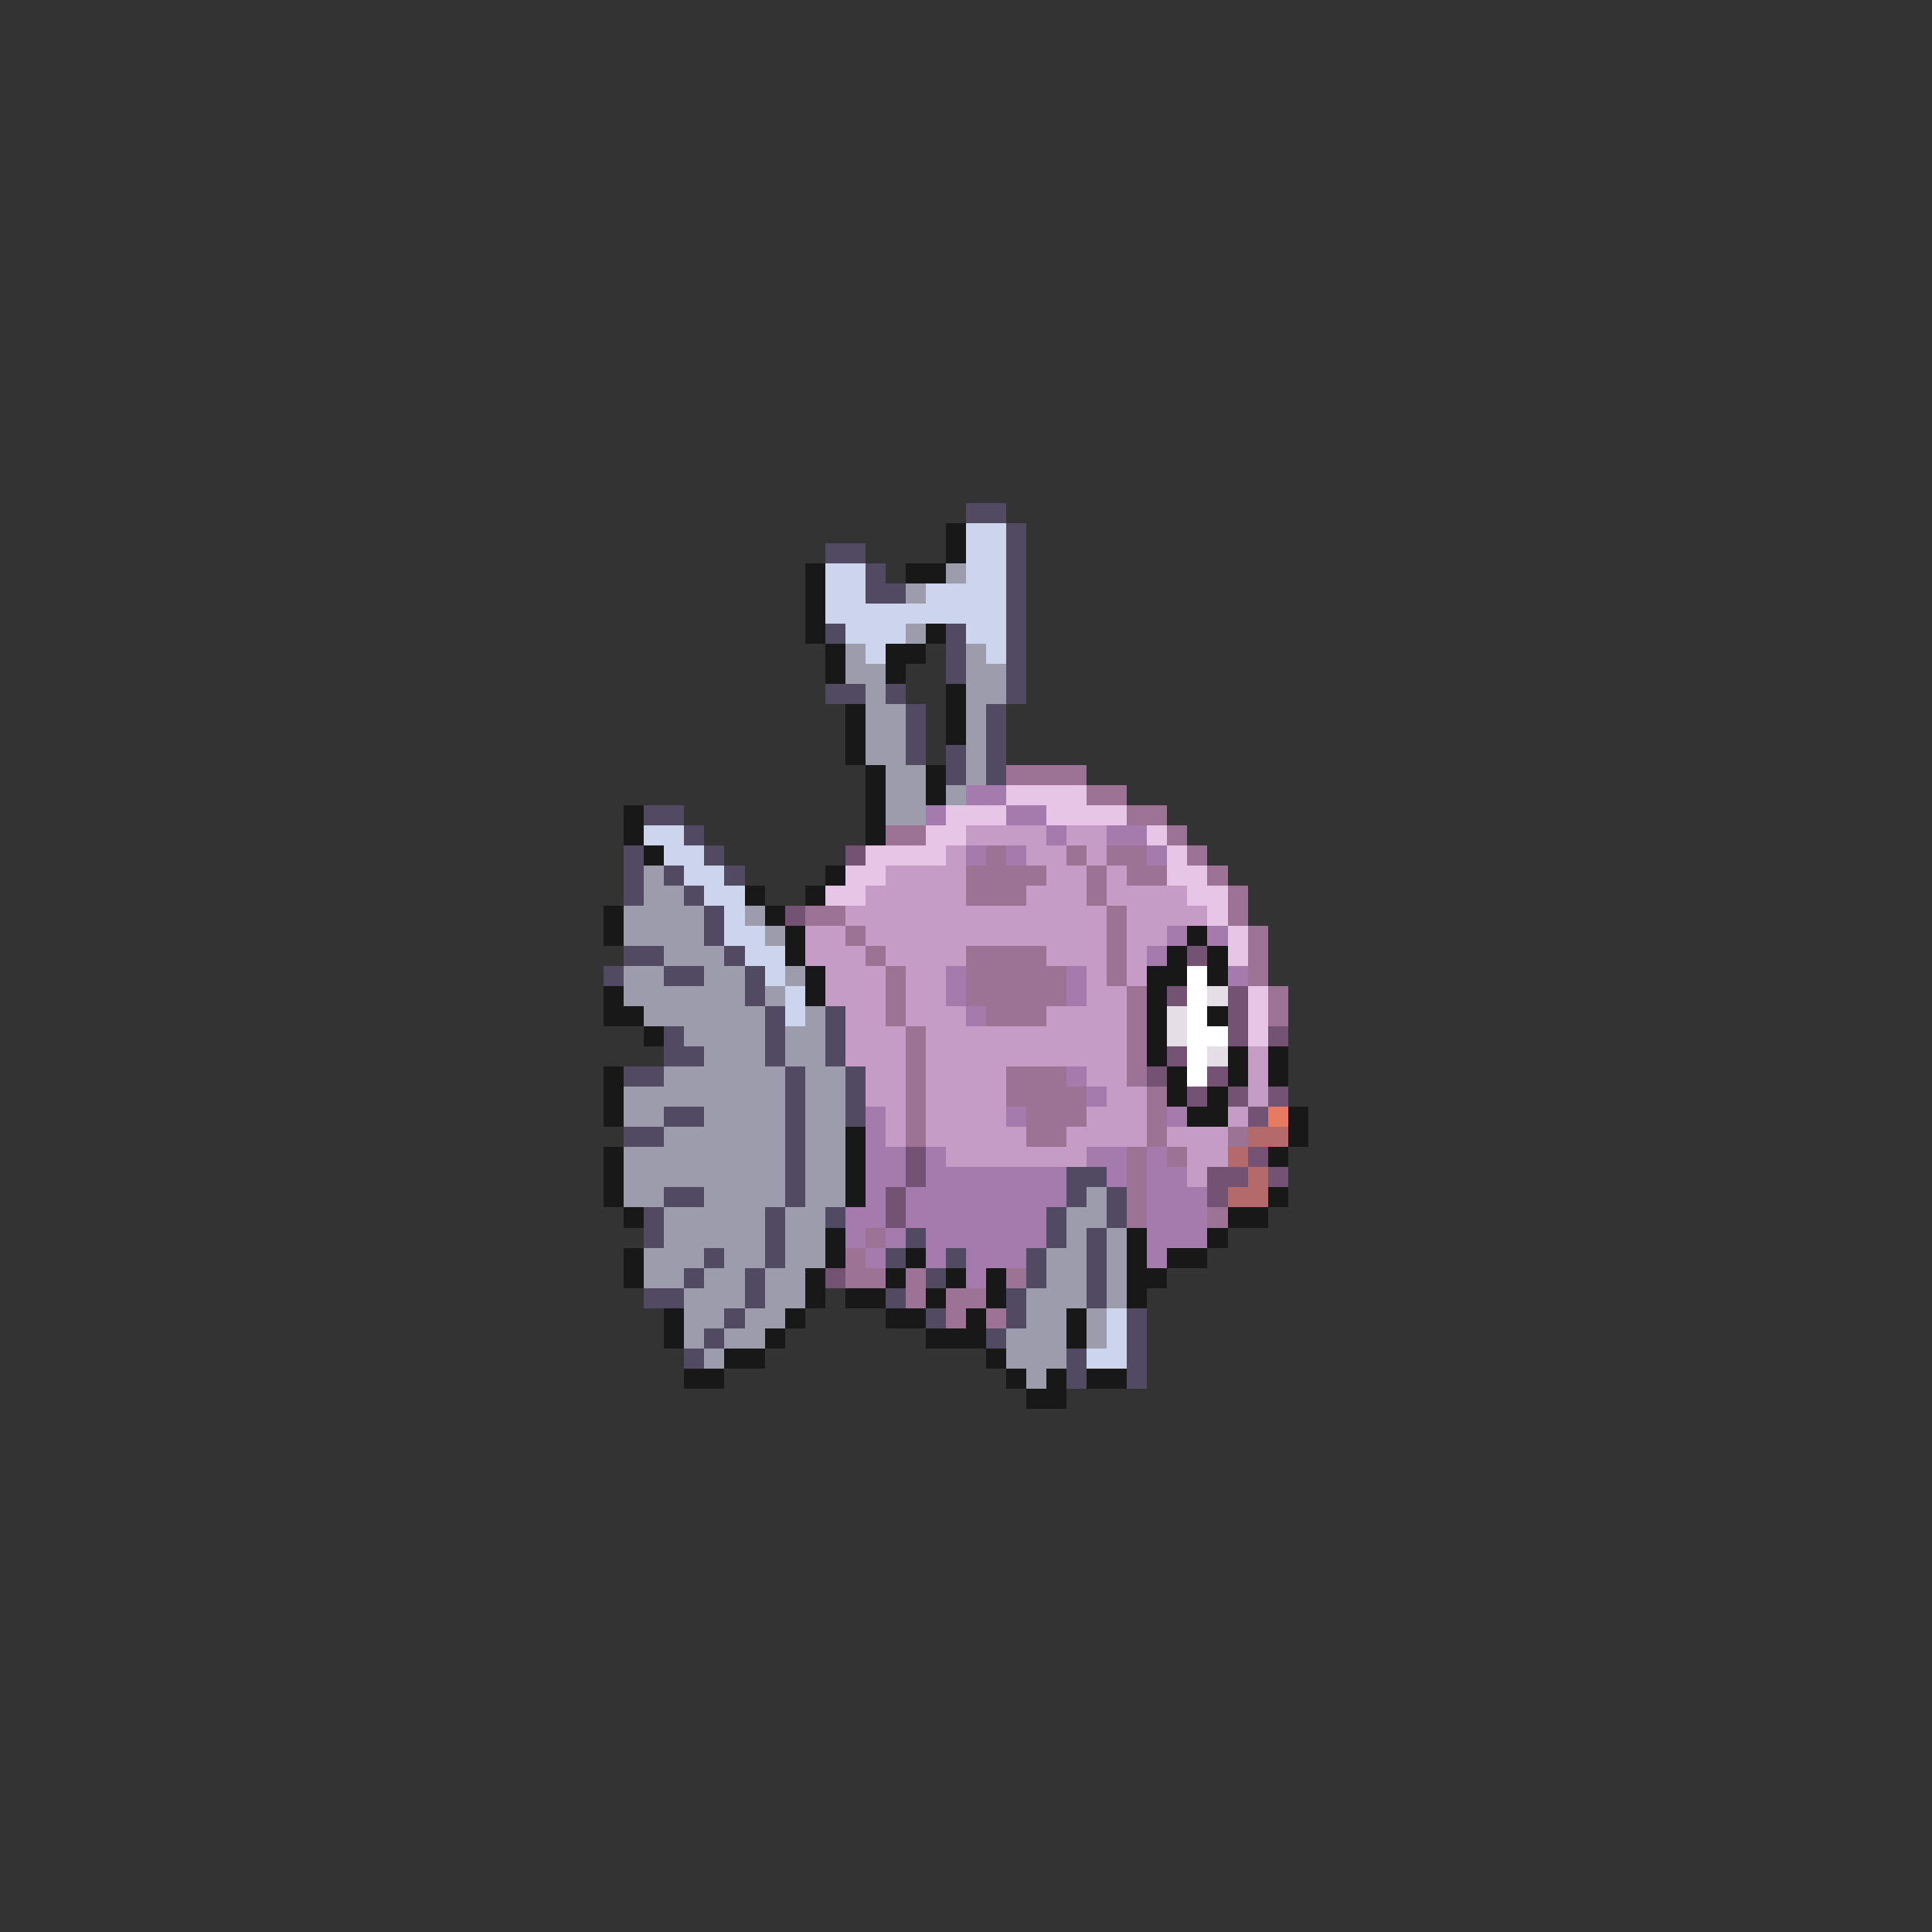 <svg xmlns="http://www.w3.org/2000/svg" viewBox="0 -0.5 96 96" shape-rendering="crispEdges">
<rect x="0" y="-0.5" width="96" height="96" fill="#333333" stroke="none"/>
<path stroke="#524a62" d="M48 25h2M50 26h1M41 27h2M50 27h1M43 28h1M50 28h1M43 29h2M50 29h1M50 30h1M41 31h1M47 31h1M50 31h1M47 32h1M50 32h1M47 33h1M50 33h1M41 34h2M44 34h1M50 34h1M45 35h1M49 35h1M45 36h1M49 36h1M45 37h1M47 37h1M49 37h1M47 38h1M49 38h1M32 40h2M34 41h1M31 42h1M35 42h1M31 43h1M33 43h1M36 43h1M31 44h1M34 44h1M35 45h1M35 46h1M31 47h2M36 47h1M30 48h1M33 48h2M37 48h1M37 49h1M38 50h1M41 50h1M33 51h1M38 51h1M41 51h1M33 52h2M38 52h1M41 52h1M31 53h2M39 53h1M42 53h1M39 54h1M42 54h1M33 55h2M39 55h1M42 55h1M31 56h2M39 56h1M39 57h1M39 58h1M53 58h2M33 59h2M39 59h1M53 59h1M55 59h1M32 60h1M38 60h1M41 60h1M52 60h1M55 60h1M32 61h1M38 61h1M45 61h1M52 61h1M54 61h1M35 62h1M38 62h1M44 62h1M47 62h1M51 62h1M54 62h1M34 63h1M37 63h1M46 63h1M51 63h1M54 63h1M32 64h2M37 64h1M44 64h1M50 64h1M54 64h1M36 65h1M46 65h1M50 65h1M56 65h1M35 66h1M49 66h1M56 66h1M34 67h1M53 67h1M56 67h1M53 68h1M56 68h1" />
<path stroke="#181818" d="M47 26h1M47 27h1M40 28h1M45 28h2M40 29h1M40 30h1M40 31h1M46 31h1M41 32h1M44 32h2M41 33h1M44 33h1M47 34h1M42 35h1M47 35h1M42 36h1M47 36h1M42 37h1M43 38h1M46 38h1M43 39h1M46 39h1M31 40h1M43 40h1M31 41h1M43 41h1M32 42h1M41 43h1M37 44h1M40 44h1M30 45h1M38 45h1M30 46h1M39 46h1M59 46h1M39 47h1M58 47h1M60 47h1M40 48h1M57 48h2M60 48h1M30 49h1M40 49h1M57 49h1M30 50h2M57 50h1M60 50h1M32 51h1M57 51h1M57 52h1M61 52h1M63 52h1M30 53h1M58 53h1M61 53h1M63 53h1M30 54h1M58 54h1M60 54h1M30 55h1M59 55h2M64 55h1M42 56h1M64 56h1M30 57h1M42 57h1M63 57h1M30 58h1M42 58h1M30 59h1M42 59h1M63 59h1M31 60h1M61 60h2M41 61h1M56 61h1M60 61h1M31 62h1M41 62h1M45 62h1M56 62h1M58 62h2M31 63h1M40 63h1M44 63h1M47 63h1M49 63h1M56 63h2M40 64h1M42 64h2M46 64h1M49 64h1M56 64h1M33 65h1M39 65h1M44 65h2M48 65h1M53 65h1M33 66h1M38 66h1M46 66h3M53 66h1M36 67h2M49 67h1M34 68h2M50 68h1M52 68h1M54 68h2M51 69h2" />
<path stroke="#cdd5ee" d="M48 26h2M48 27h2M41 28h2M48 28h2M41 29h2M46 29h4M41 30h9M42 31h3M48 31h2M43 32h1M49 32h1M32 41h2M33 42h2M34 43h2M35 44h2M36 45h1M36 46h2M37 47h2M38 48h1M39 49h1M39 50h1M55 65h1M55 66h1M54 67h2" />
<path stroke="#9c9cac" d="M47 28h1M45 29h1M45 31h1M42 32h1M48 32h1M42 33h2M48 33h2M43 34h1M48 34h2M43 35h2M48 35h1M43 36h2M48 36h1M43 37h2M48 37h1M44 38h2M48 38h1M44 39h2M47 39h1M44 40h2M32 43h1M32 44h2M31 45h4M37 45h1M31 46h4M38 46h1M33 47h3M31 48h2M35 48h2M39 48h1M31 49h6M38 49h1M32 50h6M40 50h1M34 51h4M39 51h2M35 52h3M39 52h2M33 53h6M40 53h2M31 54h8M40 54h2M31 55h2M35 55h4M40 55h2M33 56h6M40 56h2M31 57h8M40 57h2M31 58h8M40 58h2M31 59h2M35 59h4M40 59h2M54 59h1M33 60h5M39 60h2M53 60h2M33 61h5M39 61h2M53 61h1M55 61h1M32 62h3M36 62h2M39 62h2M52 62h2M55 62h1M32 63h2M35 63h2M38 63h2M52 63h2M55 63h1M34 64h3M38 64h2M51 64h3M55 64h1M34 65h2M37 65h2M51 65h2M54 65h1M34 66h1M36 66h2M50 66h3M54 66h1M35 67h1M50 67h3M51 68h1" />
<path stroke="#9c7394" d="M50 38h4M54 39h2M56 40h2M44 41h2M58 41h1M49 42h1M53 42h1M55 42h2M59 42h1M48 43h4M54 43h1M56 43h2M60 43h1M48 44h3M54 44h1M61 44h1M40 45h2M55 45h1M61 45h1M42 46h1M55 46h1M62 46h1M43 47h1M48 47h4M55 47h1M62 47h1M44 48h1M48 48h5M55 48h1M62 48h1M44 49h1M48 49h5M56 49h1M63 49h1M44 50h1M49 50h3M56 50h1M63 50h1M45 51h1M56 51h1M45 52h1M56 52h1M45 53h1M50 53h3M56 53h1M45 54h1M50 54h4M57 54h1M45 55h1M51 55h3M57 55h1M45 56h1M51 56h2M57 56h1M61 56h1M56 57h1M58 57h1M56 58h1M56 59h1M56 60h1M60 60h1M43 61h1M42 62h1M42 63h2M45 63h1M50 63h1M45 64h1M47 64h2M47 65h1M49 65h1" />
<path stroke="#a47bac" d="M48 39h2M46 40h1M50 40h2M52 41h1M55 41h2M48 42h1M50 42h1M57 42h1M58 46h1M60 46h1M57 47h1M47 48h1M53 48h1M61 48h1M47 49h1M53 49h1M48 50h1M53 53h1M54 54h1M43 55h1M50 55h1M58 55h1M43 56h1M43 57h2M46 57h1M54 57h2M57 57h1M43 58h2M46 58h7M55 58h1M57 58h2M43 59h1M45 59h8M57 59h3M42 60h2M45 60h7M57 60h3M42 61h1M44 61h1M46 61h6M57 61h3M43 62h1M46 62h1M48 62h3M57 62h1M48 63h1" />
<path stroke="#e6c5e6" d="M50 39h4M47 40h3M52 40h4M46 41h2M57 41h1M43 42h4M58 42h1M42 43h2M58 43h2M41 44h2M59 44h2M60 45h1M61 46h1M61 47h1M62 49h1M62 50h1M62 51h1" />
<path stroke="#c59cc5" d="M48 41h4M53 41h2M47 42h1M51 42h2M54 42h1M44 43h4M52 43h2M55 43h1M43 44h5M51 44h3M55 44h4M42 45h13M56 45h4M40 46h2M43 46h12M56 46h2M40 47h3M44 47h4M52 47h3M56 47h1M41 48h3M45 48h2M54 48h1M56 48h1M41 49h3M45 49h2M54 49h2M42 50h2M45 50h3M52 50h4M42 51h3M46 51h10M42 52h3M46 52h10M62 52h1M43 53h2M46 53h4M54 53h2M62 53h1M43 54h2M46 54h4M55 54h2M62 54h1M44 55h1M46 55h4M54 55h3M61 55h1M44 56h1M46 56h5M53 56h4M58 56h3M47 57h7M59 57h2M59 58h1" />
<path stroke="#735273" d="M42 42h1M39 45h1M59 47h1M58 49h1M61 49h1M61 50h1M61 51h1M63 51h1M58 52h1M57 53h1M60 53h1M59 54h1M61 54h1M63 54h1M62 55h1M45 57h1M62 57h1M45 58h1M60 58h2M63 58h1M44 59h1M60 59h1M44 60h1M41 63h1" />
<path stroke="#ffffff" d="M59 48h1M59 49h1M59 50h1M59 51h2M59 52h1M59 53h1" />
<path stroke="#e6dee6" d="M60 49h1M58 50h1M58 51h1M60 52h1" />
<path stroke="#e67b62" d="M63 55h1" />
<path stroke="#b46a6a" d="M62 56h2M61 57h1M62 58h1M61 59h2" />
</svg>